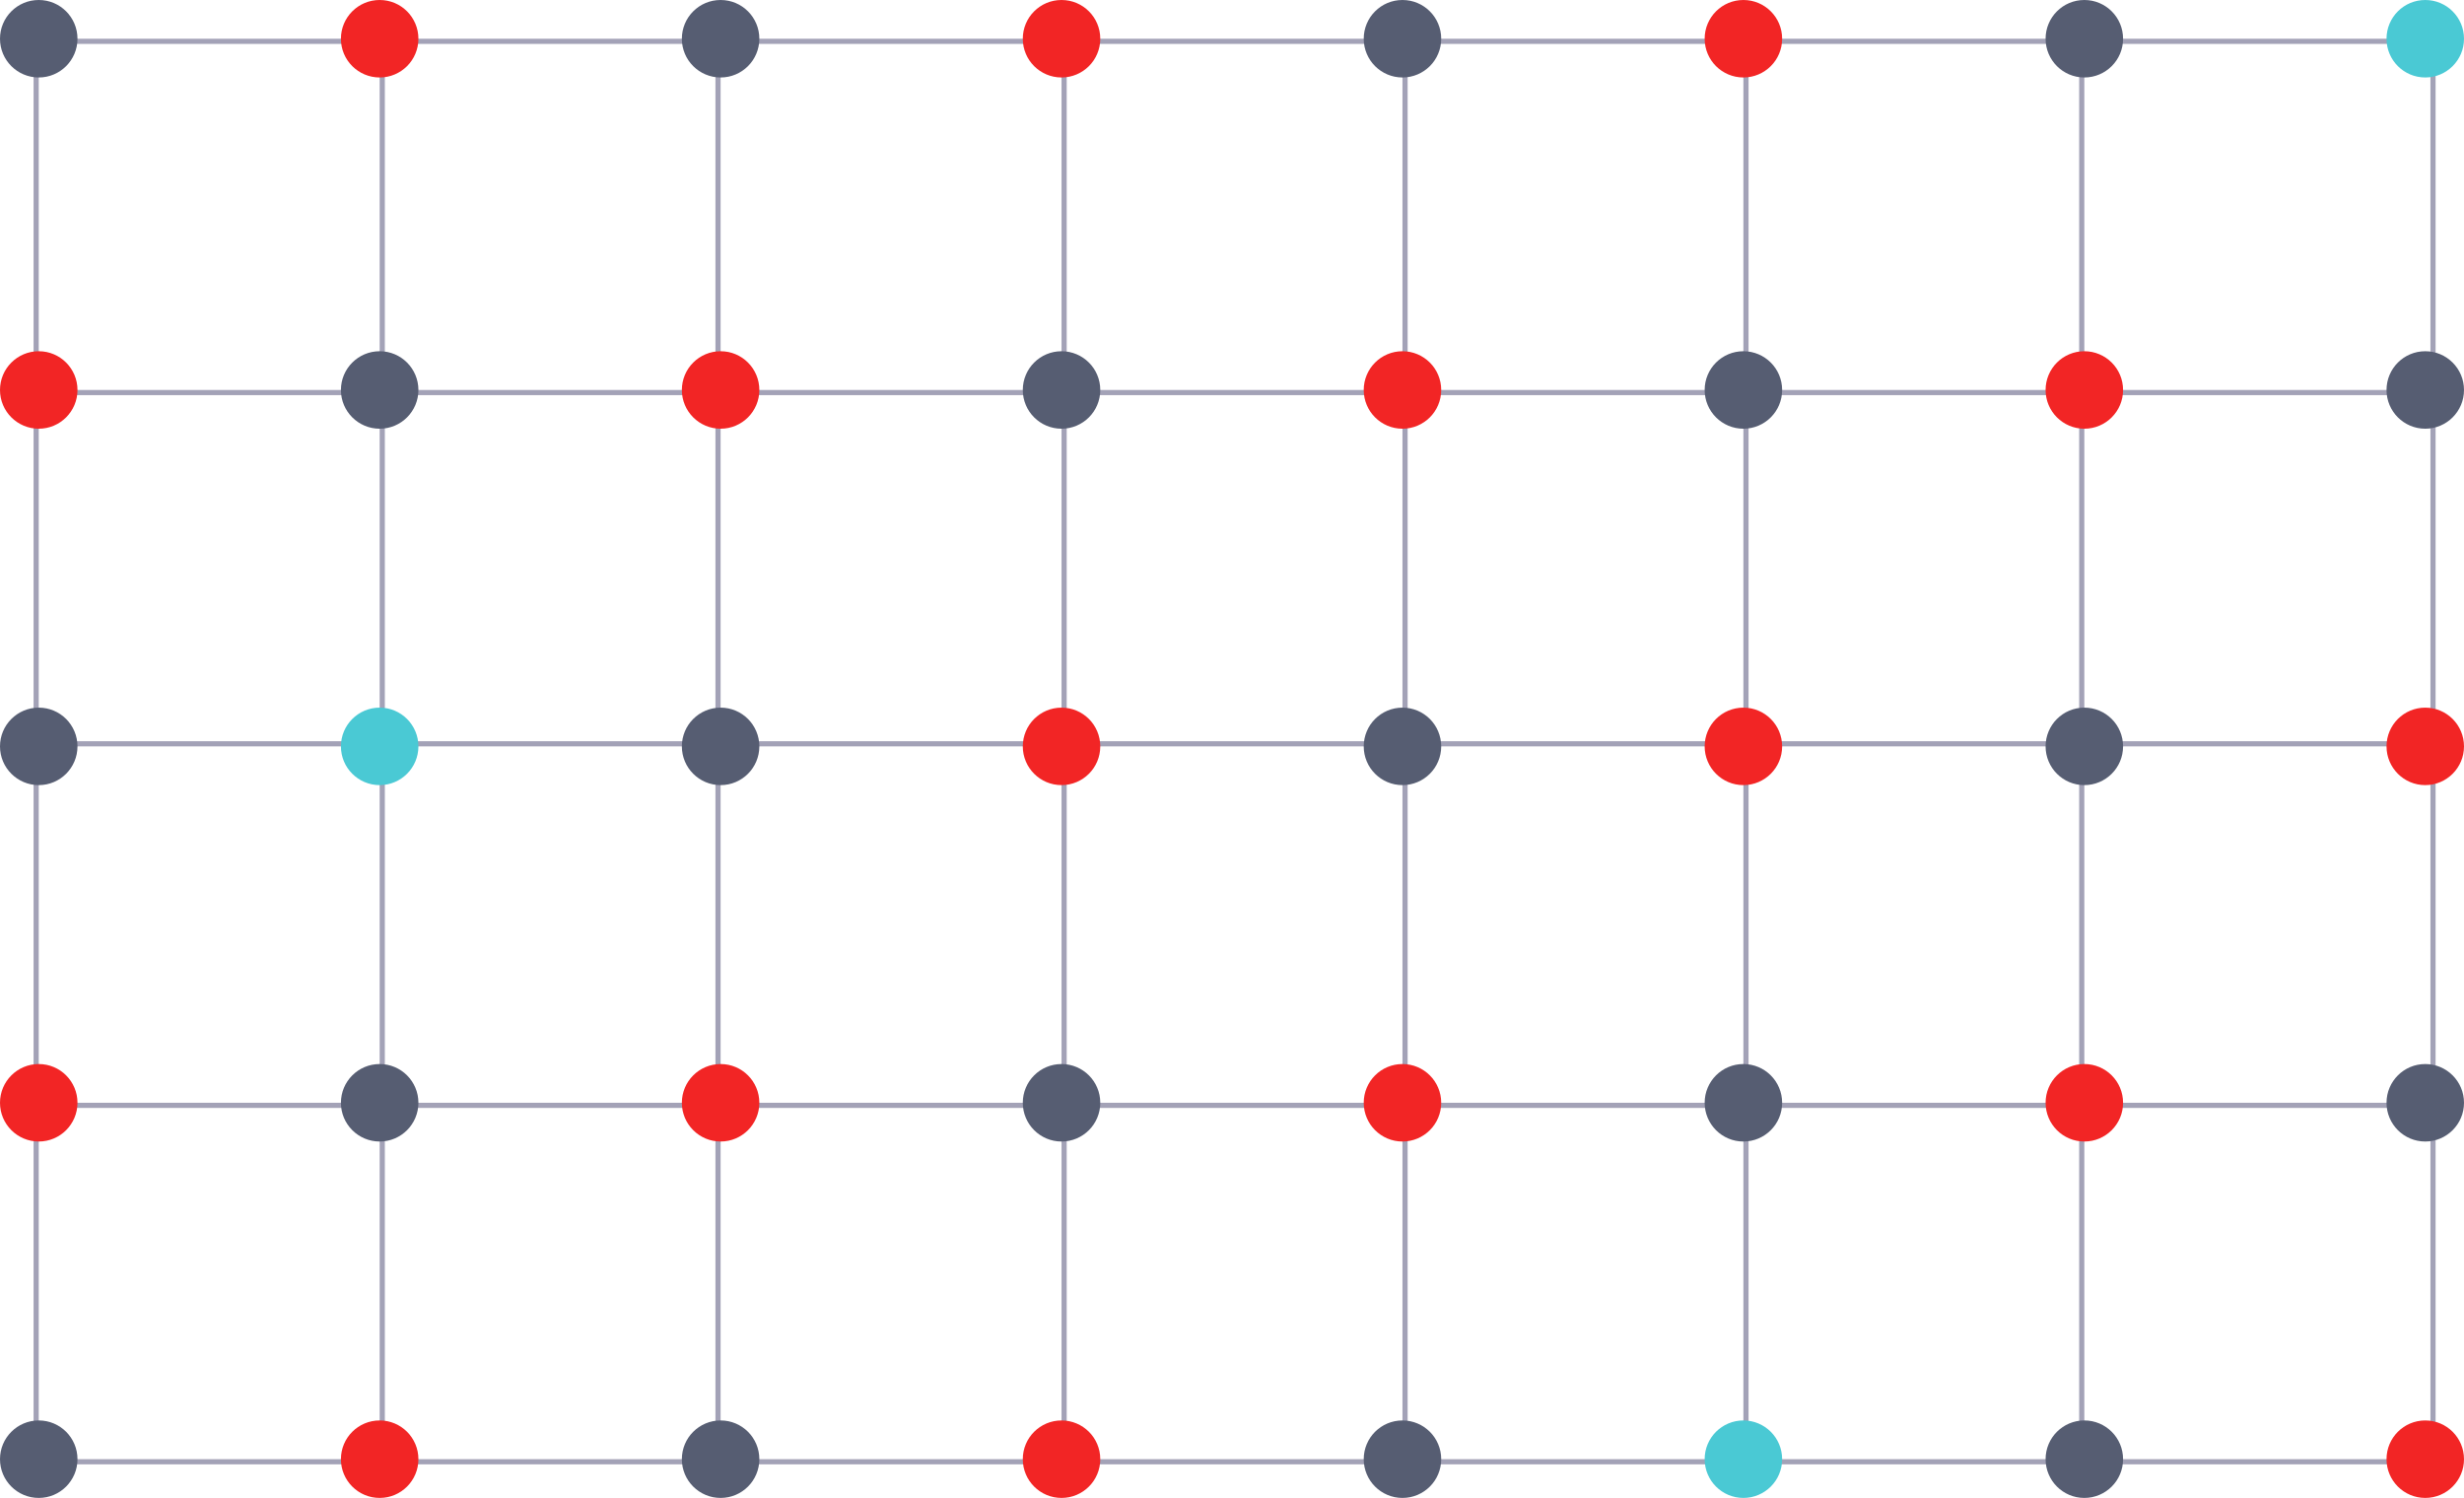 <svg width="477" height="290" viewBox="0 0 477 290" fill="none" xmlns="http://www.w3.org/2000/svg">
<path d="M7 7V283" stroke="#A3A2B7" strokeWidth="0.75"/>
<path d="M74 7V283" stroke="#A3A2B7" strokeWidth="0.75"/>
<path d="M139 7V283" stroke="#A3A2B7" strokeWidth="0.75"/>
<path d="M206 7V283" stroke="#A3A2B7" strokeWidth="0.75"/>
<path d="M272 7V283" stroke="#A3A2B7" strokeWidth="0.75"/>
<path d="M338 7V283" stroke="#A3A2B7" strokeWidth="0.75"/>
<path d="M403 7V283" stroke="#A3A2B7" strokeWidth="0.75"/>
<path d="M471 7V283" stroke="#A3A2B7" strokeWidth="0.75"/>
<path d="M8 8H471.5" stroke="#A3A2B7" strokeWidth="0.75"/>
<path d="M8 214H471.5" stroke="#A3A2B7" strokeWidth="0.75"/>
<path d="M8 283H471.5" stroke="#A3A2B7" strokeWidth="0.75"/>
<path d="M8 144H471.5" stroke="#A3A2B7" strokeWidth="0.75"/>
<path d="M8 76H471.5" stroke="#A3A2B7" strokeWidth="0.75"/>
<circle cx="7.5" cy="75.5" r="7.5" fill="#F22525"/>
<circle cx="403.5" cy="75.5" r="7.5" fill="#F22525"/>
<circle cx="271.5" cy="75.5" r="7.5" fill="#F22525"/>
<circle cx="7.5" cy="7.5" r="7.5" fill="#565D72"/>
<circle cx="403.5" cy="7.5" r="7.5" fill="#565D72"/>
<circle cx="7.5" cy="282.5" r="7.5" fill="#565D72"/>
<circle cx="403.5" cy="282.5" r="7.5" fill="#565D72"/>
<circle cx="271.5" cy="7.5" r="7.5" fill="#565D72"/>
<circle cx="271.5" cy="282.5" r="7.5" fill="#565D72"/>
<circle cx="73.5" cy="75.5" r="7.5" fill="#565D72"/>
<circle cx="469.5" cy="75.5" r="7.5" fill="#565D72"/>
<circle cx="337.5" cy="75.5" r="7.5" fill="#565D72"/>
<circle cx="73.5" cy="7.5" r="7.5" fill="#F22525"/>
<circle cx="469.5" cy="7.5" r="7.5" fill="#4AC9D4"/>
<circle cx="73.5" cy="282.5" r="7.5" fill="#F22525"/>
<circle cx="469.5" cy="282.5" r="7.5" fill="#F22525"/>
<circle cx="337.5" cy="7.5" r="7.5" fill="#F22525"/>
<circle cx="337.5" cy="282.5" r="7.5" fill="#4AC9D4"/>
<circle cx="139.5" cy="75.5" r="7.5" fill="#F22525"/>
<circle cx="139.5" cy="7.5" r="7.5" fill="#565D72"/>
<circle cx="139.5" cy="282.5" r="7.5" fill="#565D72"/>
<circle cx="205.5" cy="75.5" r="7.5" fill="#565D72"/>
<circle cx="205.5" cy="7.5" r="7.5" fill="#F22525"/>
<circle cx="205.5" cy="282.5" r="7.5" fill="#F22525"/>
<circle cx="7.5" cy="213.5" r="7.5" fill="#F22525"/>
<circle cx="403.5" cy="213.5" r="7.5" fill="#F22525"/>
<circle cx="271.5" cy="213.5" r="7.5" fill="#F22525"/>
<circle cx="7.5" cy="144.5" r="7.5" fill="#565D72"/>
<circle cx="403.5" cy="144.5" r="7.5" fill="#565D72"/>
<circle cx="271.5" cy="144.5" r="7.5" fill="#565D72"/>
<circle cx="73.5" cy="213.5" r="7.5" fill="#565D72"/>
<circle cx="469.5" cy="213.5" r="7.5" fill="#565D72"/>
<circle cx="337.5" cy="213.5" r="7.5" fill="#565D72"/>
<circle cx="73.5" cy="144.5" r="7.5" fill="#4AC9D4"/>
<circle cx="469.5" cy="144.5" r="7.5" fill="#F22525"/>
<circle cx="337.5" cy="144.5" r="7.5" fill="#F22525"/>
<circle cx="139.5" cy="213.5" r="7.5" fill="#F22525"/>
<circle cx="139.5" cy="144.5" r="7.5" fill="#565D72"/>
<circle cx="205.5" cy="213.5" r="7.5" fill="#565D72"/>
<circle cx="205.5" cy="144.5" r="7.5" fill="#F22525"/>
</svg>
